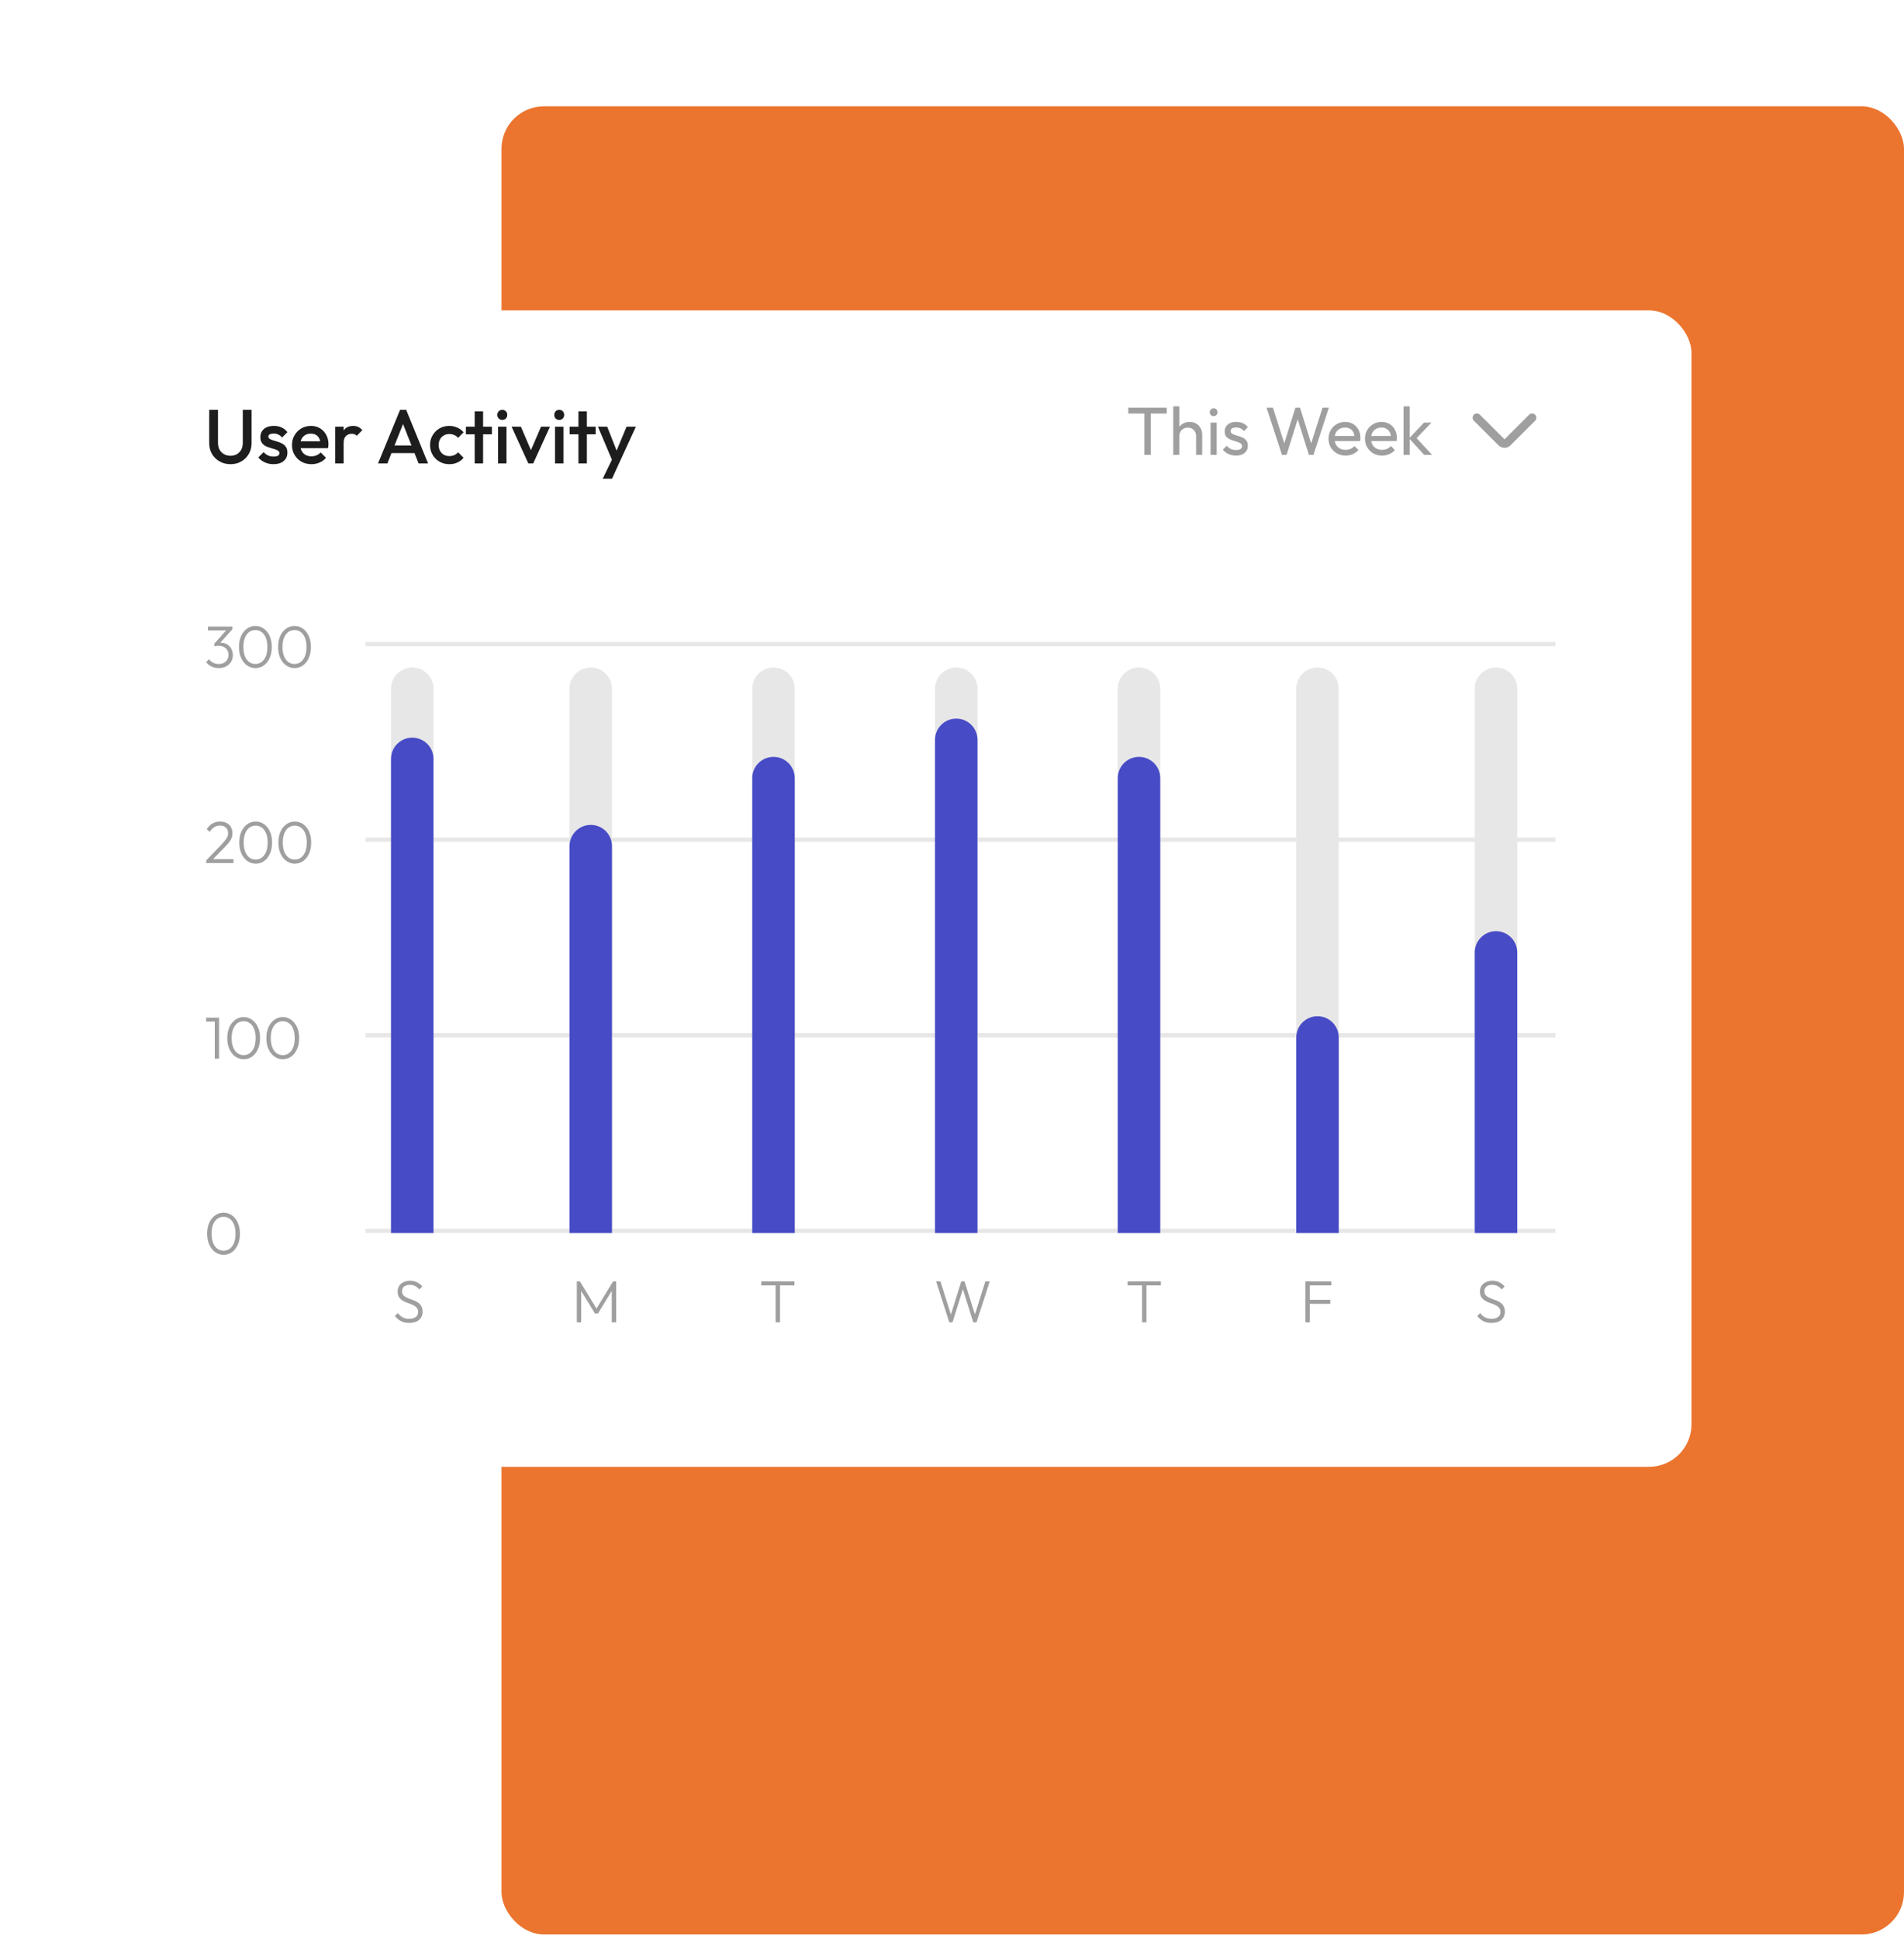 <svg width="448" height="456" viewBox="0 0 448 456" fill="none" xmlns="http://www.w3.org/2000/svg">
<line x1="38" y1="0.502" x2="279" y2="0.502" stroke="white"/>
<line x1="38" y1="50.502" x2="278" y2="50.502" stroke="white"/>
<line x1="38" y1="100.502" x2="278" y2="100.502" stroke="white"/>
<line x1="38" y1="150.502" x2="278" y2="150.502" stroke="white"/>
<line x1="38" y1="200.502" x2="278" y2="200.502" stroke="white"/>
<line x1="278.5" y1="1.002" x2="278.5" y2="201.002" stroke="white"/>
<line x1="218.492" y1="1.002" x2="218.492" y2="201.002" stroke="white"/>
<line x1="158.508" y1="1.002" x2="158.508" y2="201.002" stroke="white"/>
<line x1="98.5" y1="1.002" x2="98.5" y2="201.002" stroke="white"/>
<line x1="38.5" y1="1.002" x2="38.5" y2="201.002" stroke="white"/>
<rect x="118" y="25.002" width="330" height="430" rx="10" fill="#EB742E"/>
<g filter="url(#filter0_d_1358_3780)">
<rect x="8" y="65.002" width="398" height="272" rx="10" fill="white"/>
</g>
<path d="M54.228 109.178C53.28 109.178 52.428 108.962 51.672 108.53C50.916 108.098 50.316 107.51 49.872 106.766C49.44 106.01 49.224 105.158 49.224 104.21V96.398H51.294V104.192C51.294 104.804 51.42 105.338 51.672 105.794C51.936 106.238 52.29 106.586 52.734 106.838C53.178 107.078 53.676 107.198 54.228 107.198C54.792 107.198 55.29 107.078 55.722 106.838C56.154 106.586 56.496 106.238 56.748 105.794C57 105.338 57.126 104.81 57.126 104.21V96.398H59.196V104.228C59.196 105.176 58.98 106.022 58.548 106.766C58.116 107.51 57.528 108.098 56.784 108.53C56.04 108.962 55.188 109.178 54.228 109.178ZM64.352 109.178C63.872 109.178 63.41 109.118 62.966 108.998C62.522 108.866 62.114 108.686 61.742 108.458C61.37 108.218 61.046 107.93 60.77 107.594L62.03 106.334C62.33 106.682 62.672 106.946 63.056 107.126C63.452 107.294 63.896 107.378 64.388 107.378C64.832 107.378 65.168 107.312 65.396 107.18C65.624 107.048 65.738 106.856 65.738 106.604C65.738 106.34 65.63 106.136 65.414 105.992C65.198 105.848 64.916 105.728 64.568 105.632C64.232 105.524 63.872 105.416 63.488 105.308C63.116 105.2 62.756 105.056 62.408 104.876C62.072 104.684 61.796 104.426 61.58 104.102C61.364 103.778 61.256 103.358 61.256 102.842C61.256 102.29 61.382 101.816 61.634 101.42C61.898 101.024 62.264 100.718 62.732 100.502C63.212 100.286 63.782 100.178 64.442 100.178C65.138 100.178 65.75 100.304 66.278 100.556C66.818 100.796 67.268 101.162 67.628 101.654L66.368 102.914C66.116 102.602 65.828 102.368 65.504 102.212C65.18 102.056 64.808 101.978 64.388 101.978C63.992 101.978 63.686 102.038 63.47 102.158C63.254 102.278 63.146 102.452 63.146 102.68C63.146 102.92 63.254 103.106 63.47 103.238C63.686 103.37 63.962 103.484 64.298 103.58C64.646 103.676 65.006 103.784 65.378 103.904C65.762 104.012 66.122 104.168 66.458 104.372C66.806 104.564 67.088 104.828 67.304 105.164C67.52 105.488 67.628 105.914 67.628 106.442C67.628 107.282 67.334 107.948 66.746 108.44C66.158 108.932 65.36 109.178 64.352 109.178ZM73.274 109.178C72.41 109.178 71.63 108.986 70.934 108.602C70.25 108.206 69.704 107.666 69.296 106.982C68.9 106.298 68.702 105.53 68.702 104.678C68.702 103.826 68.9 103.064 69.296 102.392C69.692 101.708 70.226 101.168 70.898 100.772C71.582 100.376 72.338 100.178 73.166 100.178C73.97 100.178 74.678 100.364 75.29 100.736C75.914 101.108 76.4 101.618 76.748 102.266C77.108 102.914 77.288 103.652 77.288 104.48C77.288 104.624 77.276 104.774 77.252 104.93C77.24 105.074 77.216 105.236 77.18 105.416H70.088V103.796H76.154L75.416 104.444C75.392 103.916 75.29 103.472 75.11 103.112C74.93 102.752 74.672 102.476 74.336 102.284C74.012 102.092 73.61 101.996 73.13 101.996C72.626 101.996 72.188 102.104 71.816 102.32C71.444 102.536 71.156 102.842 70.952 103.238C70.748 103.622 70.646 104.084 70.646 104.624C70.646 105.164 70.754 105.638 70.97 106.046C71.186 106.454 71.492 106.772 71.888 107C72.284 107.216 72.74 107.324 73.256 107.324C73.7 107.324 74.108 107.246 74.48 107.09C74.864 106.934 75.188 106.706 75.452 106.406L76.712 107.684C76.292 108.176 75.782 108.548 75.182 108.8C74.582 109.052 73.946 109.178 73.274 109.178ZM78.875 108.998V100.358H80.855V108.998H78.875ZM80.855 104.192L80.171 103.85C80.171 102.758 80.411 101.876 80.891 101.204C81.383 100.52 82.121 100.178 83.105 100.178C83.537 100.178 83.927 100.256 84.275 100.412C84.623 100.568 84.947 100.82 85.247 101.168L83.951 102.5C83.795 102.332 83.621 102.212 83.429 102.14C83.237 102.068 83.015 102.032 82.763 102.032C82.211 102.032 81.755 102.206 81.395 102.554C81.035 102.902 80.855 103.448 80.855 104.192ZM88.95 108.998L94.134 96.398H95.574L100.722 108.998H98.49L94.458 98.792H95.214L91.146 108.998H88.95ZM91.506 106.568V104.768H98.184V106.568H91.506ZM105.722 109.178C104.87 109.178 104.096 108.98 103.4 108.584C102.716 108.188 102.176 107.648 101.78 106.964C101.384 106.28 101.186 105.518 101.186 104.678C101.186 103.826 101.384 103.064 101.78 102.392C102.176 101.708 102.716 101.168 103.4 100.772C104.096 100.376 104.87 100.178 105.722 100.178C106.394 100.178 107.018 100.31 107.594 100.574C108.182 100.826 108.68 101.192 109.088 101.672L107.792 102.986C107.54 102.686 107.234 102.464 106.874 102.32C106.526 102.164 106.142 102.086 105.722 102.086C105.23 102.086 104.792 102.2 104.408 102.428C104.036 102.644 103.742 102.944 103.526 103.328C103.322 103.712 103.22 104.162 103.22 104.678C103.22 105.182 103.322 105.632 103.526 106.028C103.742 106.412 104.036 106.718 104.408 106.946C104.792 107.162 105.23 107.27 105.722 107.27C106.142 107.27 106.526 107.198 106.874 107.054C107.234 106.898 107.54 106.67 107.792 106.37L109.088 107.684C108.68 108.164 108.182 108.536 107.594 108.8C107.018 109.052 106.394 109.178 105.722 109.178ZM111.689 108.998V96.758H113.669V108.998H111.689ZM109.619 102.158V100.358H115.739V102.158H109.619ZM117.196 108.998V100.358H119.176V108.998H117.196ZM118.186 98.774C117.85 98.774 117.568 98.66 117.34 98.432C117.124 98.204 117.016 97.922 117.016 97.586C117.016 97.25 117.124 96.968 117.34 96.74C117.568 96.512 117.85 96.398 118.186 96.398C118.534 96.398 118.816 96.512 119.032 96.74C119.248 96.968 119.356 97.25 119.356 97.586C119.356 97.922 119.248 98.204 119.032 98.432C118.816 98.66 118.534 98.774 118.186 98.774ZM124.313 108.998L120.371 100.358H122.567L125.573 107.396H124.277L127.301 100.358H129.407L125.465 108.998H124.313ZM130.591 108.998V100.358H132.571V108.998H130.591ZM131.581 98.774C131.245 98.774 130.963 98.66 130.735 98.432C130.519 98.204 130.411 97.922 130.411 97.586C130.411 97.25 130.519 96.968 130.735 96.74C130.963 96.512 131.245 96.398 131.581 96.398C131.929 96.398 132.211 96.512 132.427 96.74C132.643 96.968 132.751 97.25 132.751 97.586C132.751 97.922 132.643 98.204 132.427 98.432C132.211 98.66 131.929 98.774 131.581 98.774ZM136.105 108.998V96.758H138.085V108.998H136.105ZM134.035 102.158V100.358H140.155V102.158H134.035ZM144.384 109.088L140.694 100.358H142.872L145.392 106.766H144.762L147.426 100.358H149.622L145.608 109.088H144.384ZM141.81 112.598L144.492 107.072L145.608 109.088L144.006 112.598H141.81Z" fill="#1D1D1D"/>
<path fill-rule="evenodd" clip-rule="evenodd" d="M346.793 97.541C347.183 97.15 347.817 97.15 348.207 97.541L354 103.334L359.793 97.541C360.183 97.15 360.817 97.15 361.207 97.541C361.598 97.931 361.598 98.565 361.207 98.955L355.414 104.748C354.633 105.529 353.367 105.529 352.586 104.748L346.793 98.955C346.402 98.565 346.402 97.931 346.793 97.541Z" fill="#9F9F9F"/>
<path d="M269.256 106.998V96.214H270.76V106.998H269.256ZM265.48 97.27V95.894H274.52V97.27H265.48ZM281.432 106.998V102.566C281.432 101.99 281.251 101.515 280.888 101.142C280.525 100.769 280.056 100.582 279.48 100.582C279.096 100.582 278.755 100.667 278.456 100.838C278.157 101.009 277.923 101.243 277.752 101.542C277.581 101.841 277.496 102.182 277.496 102.566L276.904 102.23C276.904 101.654 277.032 101.142 277.288 100.694C277.544 100.246 277.901 99.894 278.36 99.638C278.819 99.371 279.336 99.238 279.912 99.238C280.488 99.238 280.995 99.366 281.432 99.622C281.88 99.878 282.232 100.235 282.488 100.694C282.744 101.153 282.872 101.681 282.872 102.278V106.998H281.432ZM276.056 106.998V95.574H277.496V106.998H276.056ZM284.838 106.998V99.398H286.278V106.998H284.838ZM285.558 97.878C285.291 97.878 285.072 97.793 284.902 97.622C284.731 97.441 284.646 97.217 284.646 96.95C284.646 96.694 284.731 96.481 284.902 96.31C285.072 96.129 285.291 96.038 285.558 96.038C285.824 96.038 286.043 96.129 286.214 96.31C286.384 96.481 286.47 96.694 286.47 96.95C286.47 97.217 286.384 97.441 286.214 97.622C286.043 97.793 285.824 97.878 285.558 97.878ZM290.816 107.158C290.389 107.158 289.984 107.105 289.6 106.998C289.226 106.881 288.88 106.721 288.56 106.518C288.24 106.305 287.962 106.054 287.728 105.766L288.656 104.838C288.933 105.179 289.253 105.435 289.616 105.606C289.978 105.766 290.384 105.846 290.832 105.846C291.28 105.846 291.626 105.771 291.872 105.622C292.117 105.462 292.24 105.243 292.24 104.966C292.24 104.689 292.138 104.475 291.936 104.326C291.744 104.166 291.493 104.038 291.184 103.942C290.874 103.835 290.544 103.734 290.192 103.638C289.85 103.531 289.525 103.398 289.216 103.238C288.906 103.078 288.65 102.859 288.448 102.582C288.256 102.305 288.16 101.937 288.16 101.478C288.16 101.019 288.272 100.625 288.496 100.294C288.72 99.953 289.029 99.691 289.424 99.51C289.829 99.329 290.314 99.238 290.88 99.238C291.477 99.238 292.005 99.345 292.464 99.558C292.933 99.761 293.317 100.07 293.616 100.486L292.688 101.414C292.474 101.137 292.208 100.923 291.888 100.774C291.578 100.625 291.226 100.55 290.832 100.55C290.416 100.55 290.096 100.625 289.872 100.774C289.658 100.913 289.552 101.11 289.552 101.366C289.552 101.622 289.648 101.819 289.84 101.958C290.032 102.097 290.282 102.214 290.592 102.31C290.912 102.406 291.242 102.507 291.584 102.614C291.925 102.71 292.25 102.843 292.56 103.014C292.869 103.185 293.12 103.414 293.312 103.702C293.514 103.99 293.616 104.369 293.616 104.838C293.616 105.553 293.36 106.118 292.848 106.534C292.346 106.95 291.669 107.158 290.816 107.158ZM301.644 106.998L298.012 95.894H299.516L302.396 104.95H301.964L304.796 95.894H305.884L308.716 104.95H308.3L311.18 95.894H312.668L309.052 106.998H307.98L305.132 97.958H305.548L302.716 106.998H301.644ZM316.607 107.158C315.85 107.158 315.167 106.987 314.559 106.646C313.951 106.294 313.471 105.819 313.119 105.222C312.767 104.625 312.591 103.947 312.591 103.19C312.591 102.443 312.762 101.771 313.103 101.174C313.455 100.577 313.925 100.107 314.511 99.766C315.109 99.414 315.775 99.238 316.511 99.238C317.215 99.238 317.834 99.398 318.367 99.718C318.911 100.038 319.333 100.481 319.631 101.046C319.941 101.611 320.095 102.251 320.095 102.966C320.095 103.073 320.09 103.19 320.079 103.318C320.069 103.435 320.047 103.574 320.015 103.734H313.599V102.534H319.247L318.719 102.998C318.719 102.486 318.629 102.054 318.447 101.702C318.266 101.339 318.01 101.062 317.679 100.87C317.349 100.667 316.949 100.566 316.479 100.566C315.989 100.566 315.557 100.673 315.183 100.886C314.81 101.099 314.522 101.398 314.319 101.782C314.117 102.166 314.015 102.619 314.015 103.142C314.015 103.675 314.122 104.145 314.335 104.55C314.549 104.945 314.853 105.254 315.247 105.478C315.642 105.691 316.095 105.798 316.607 105.798C317.034 105.798 317.423 105.723 317.775 105.574C318.138 105.425 318.447 105.201 318.703 104.902L319.631 105.846C319.269 106.273 318.821 106.598 318.287 106.822C317.765 107.046 317.205 107.158 316.607 107.158ZM325.185 107.158C324.428 107.158 323.745 106.987 323.137 106.646C322.529 106.294 322.049 105.819 321.697 105.222C321.345 104.625 321.169 103.947 321.169 103.19C321.169 102.443 321.34 101.771 321.681 101.174C322.033 100.577 322.503 100.107 323.089 99.766C323.687 99.414 324.353 99.238 325.089 99.238C325.793 99.238 326.412 99.398 326.945 99.718C327.489 100.038 327.911 100.481 328.209 101.046C328.519 101.611 328.673 102.251 328.673 102.966C328.673 103.073 328.668 103.19 328.657 103.318C328.647 103.435 328.625 103.574 328.593 103.734H322.177V102.534H327.825L327.297 102.998C327.297 102.486 327.207 102.054 327.025 101.702C326.844 101.339 326.588 101.062 326.257 100.87C325.927 100.667 325.527 100.566 325.057 100.566C324.567 100.566 324.135 100.673 323.761 100.886C323.388 101.099 323.1 101.398 322.897 101.782C322.695 102.166 322.593 102.619 322.593 103.142C322.593 103.675 322.7 104.145 322.913 104.55C323.127 104.945 323.431 105.254 323.825 105.478C324.22 105.691 324.673 105.798 325.185 105.798C325.612 105.798 326.001 105.723 326.353 105.574C326.716 105.425 327.025 105.201 327.281 104.902L328.209 105.846C327.847 106.273 327.399 106.598 326.865 106.822C326.343 107.046 325.783 107.158 325.185 107.158ZM335.108 106.998L331.556 103.11L335.076 99.398H336.82L332.9 103.494L332.964 102.662L336.964 106.998H335.108ZM330.243 106.998V95.574H331.684V106.998H330.243Z" fill="#9F9F9F"/>
<line x1="86" y1="151.5" x2="366" y2="151.5" stroke="#E7E7E7"/>
<path d="M51.472 157.14C50.856 157.14 50.291 157.019 49.778 156.776C49.274 156.533 48.849 156.183 48.504 155.726L49.19 155.04C49.423 155.395 49.741 155.675 50.142 155.88C50.543 156.076 50.982 156.174 51.458 156.174C51.925 156.174 52.326 156.085 52.662 155.908C53.007 155.731 53.273 155.483 53.46 155.166C53.656 154.839 53.754 154.461 53.754 154.032C53.754 153.593 53.656 153.215 53.46 152.898C53.273 152.581 53.003 152.333 52.648 152.156C52.303 151.979 51.887 151.89 51.402 151.89C51.243 151.89 51.08 151.899 50.912 151.918C50.753 151.937 50.595 151.969 50.436 152.016L50.828 151.442C50.987 151.358 51.159 151.293 51.346 151.246C51.533 151.199 51.738 151.176 51.962 151.176C52.494 151.176 52.975 151.302 53.404 151.554C53.833 151.797 54.169 152.137 54.412 152.576C54.664 153.005 54.79 153.505 54.79 154.074C54.79 154.681 54.65 155.213 54.37 155.67C54.09 156.127 53.698 156.487 53.194 156.748C52.699 157.009 52.125 157.14 51.472 157.14ZM50.436 152.016V151.386L53.488 147.956L54.678 147.998L51.57 151.47L50.436 152.016ZM48.924 148.278V147.368H54.678V147.998L53.796 148.278H48.924ZM60.112 157.14C59.403 157.14 58.754 156.939 58.166 156.538C57.578 156.127 57.107 155.549 56.752 154.802C56.407 154.055 56.234 153.178 56.234 152.17C56.234 151.153 56.407 150.28 56.752 149.552C57.097 148.815 57.559 148.245 58.138 147.844C58.726 147.433 59.375 147.228 60.084 147.228C60.803 147.228 61.452 147.429 62.03 147.83C62.618 148.231 63.085 148.805 63.43 149.552C63.776 150.289 63.948 151.167 63.948 152.184C63.948 153.192 63.776 154.069 63.43 154.816C63.085 155.563 62.623 156.137 62.044 156.538C61.465 156.939 60.822 157.14 60.112 157.14ZM60.084 156.174C60.635 156.174 61.12 156.02 61.54 155.712C61.969 155.395 62.306 154.942 62.548 154.354C62.791 153.757 62.912 153.029 62.912 152.17C62.912 151.321 62.791 150.602 62.548 150.014C62.306 149.417 61.969 148.964 61.54 148.656C61.12 148.348 60.635 148.194 60.084 148.194C59.543 148.194 59.057 148.348 58.628 148.656C58.208 148.964 57.877 149.412 57.634 150C57.392 150.588 57.27 151.311 57.27 152.17C57.27 153.029 57.392 153.757 57.634 154.354C57.877 154.942 58.208 155.395 58.628 155.712C59.057 156.02 59.543 156.174 60.084 156.174ZM69.313 157.14C68.604 157.14 67.955 156.939 67.367 156.538C66.779 156.127 66.308 155.549 65.953 154.802C65.608 154.055 65.435 153.178 65.435 152.17C65.435 151.153 65.608 150.28 65.953 149.552C66.299 148.815 66.761 148.245 67.339 147.844C67.927 147.433 68.576 147.228 69.285 147.228C70.004 147.228 70.653 147.429 71.231 147.83C71.819 148.231 72.286 148.805 72.631 149.552C72.977 150.289 73.149 151.167 73.149 152.184C73.149 153.192 72.977 154.069 72.631 154.816C72.286 155.563 71.824 156.137 71.245 156.538C70.667 156.939 70.023 157.14 69.313 157.14ZM69.285 156.174C69.836 156.174 70.321 156.02 70.741 155.712C71.171 155.395 71.507 154.942 71.749 154.354C71.992 153.757 72.113 153.029 72.113 152.17C72.113 151.321 71.992 150.602 71.749 150.014C71.507 149.417 71.171 148.964 70.741 148.656C70.321 148.348 69.836 148.194 69.285 148.194C68.744 148.194 68.259 148.348 67.829 148.656C67.409 148.964 67.078 149.412 66.835 150C66.593 150.588 66.471 151.311 66.471 152.17C66.471 153.029 66.593 153.757 66.835 154.354C67.078 154.942 67.409 155.395 67.829 155.712C68.259 156.02 68.744 156.174 69.285 156.174Z" fill="#9F9F9F"/>
<line x1="86" y1="197.5" x2="366" y2="197.5" stroke="#E7E7E7"/>
<path d="M48.532 202.37L52.102 198.646C52.513 198.207 52.83 197.839 53.054 197.54C53.287 197.241 53.446 196.971 53.53 196.728C53.623 196.476 53.67 196.215 53.67 195.944C53.67 195.393 53.497 194.964 53.152 194.656C52.807 194.339 52.349 194.18 51.78 194.18C51.257 194.18 50.8 194.306 50.408 194.558C50.016 194.801 49.666 195.169 49.358 195.664L48.644 195.034C49.017 194.446 49.465 193.998 49.988 193.69C50.511 193.382 51.117 193.228 51.808 193.228C52.387 193.228 52.891 193.34 53.32 193.564C53.759 193.788 54.095 194.105 54.328 194.516C54.571 194.927 54.692 195.407 54.692 195.958C54.692 196.341 54.641 196.691 54.538 197.008C54.435 197.316 54.253 197.643 53.992 197.988C53.74 198.324 53.381 198.735 52.914 199.22L49.89 202.328L48.532 202.37ZM48.532 203V202.37L49.372 202.076H54.93V203H48.532ZM60.181 203.14C59.471 203.14 58.822 202.939 58.234 202.538C57.647 202.127 57.175 201.549 56.821 200.802C56.475 200.055 56.303 199.178 56.303 198.17C56.303 197.153 56.475 196.28 56.821 195.552C57.166 194.815 57.628 194.245 58.206 193.844C58.794 193.433 59.443 193.228 60.153 193.228C60.871 193.228 61.52 193.429 62.099 193.83C62.687 194.231 63.153 194.805 63.498 195.552C63.844 196.289 64.016 197.167 64.016 198.184C64.016 199.192 63.844 200.069 63.498 200.816C63.153 201.563 62.691 202.137 62.112 202.538C61.534 202.939 60.89 203.14 60.181 203.14ZM60.153 202.174C60.703 202.174 61.188 202.02 61.608 201.712C62.038 201.395 62.374 200.942 62.617 200.354C62.859 199.757 62.98 199.029 62.98 198.17C62.98 197.321 62.859 196.602 62.617 196.014C62.374 195.417 62.038 194.964 61.608 194.656C61.188 194.348 60.703 194.194 60.153 194.194C59.611 194.194 59.126 194.348 58.697 194.656C58.276 194.964 57.945 195.412 57.703 196C57.46 196.588 57.339 197.311 57.339 198.17C57.339 199.029 57.46 199.757 57.703 200.354C57.945 200.942 58.276 201.395 58.697 201.712C59.126 202.02 59.611 202.174 60.153 202.174ZM69.382 203.14C68.672 203.14 68.024 202.939 67.436 202.538C66.848 202.127 66.376 201.549 66.022 200.802C65.676 200.055 65.504 199.178 65.504 198.17C65.504 197.153 65.676 196.28 66.022 195.552C66.367 194.815 66.829 194.245 67.408 193.844C67.996 193.433 68.644 193.228 69.354 193.228C70.072 193.228 70.721 193.429 71.3 193.83C71.888 194.231 72.354 194.805 72.7 195.552C73.045 196.289 73.218 197.167 73.218 198.184C73.218 199.192 73.045 200.069 72.7 200.816C72.354 201.563 71.892 202.137 71.314 202.538C70.735 202.939 70.091 203.14 69.382 203.14ZM69.354 202.174C69.904 202.174 70.39 202.02 70.81 201.712C71.239 201.395 71.575 200.942 71.818 200.354C72.06 199.757 72.182 199.029 72.182 198.17C72.182 197.321 72.06 196.602 71.818 196.014C71.575 195.417 71.239 194.964 70.81 194.656C70.39 194.348 69.904 194.194 69.354 194.194C68.812 194.194 68.327 194.348 67.898 194.656C67.478 194.964 67.146 195.412 66.904 196C66.661 196.588 66.54 197.311 66.54 198.17C66.54 199.029 66.661 199.757 66.904 200.354C67.146 200.942 67.478 201.395 67.898 201.712C68.327 202.02 68.812 202.174 69.354 202.174Z" fill="#9F9F9F"/>
<line x1="86" y1="243.5" x2="366" y2="243.5" stroke="#E7E7E7"/>
<path d="M50.534 249V239.368H51.542V249H50.534ZM48.504 240.278V239.368H51.402V240.278H48.504ZM57.35 249.14C56.641 249.14 55.992 248.939 55.404 248.538C54.816 248.127 54.345 247.549 53.99 246.802C53.645 246.055 53.472 245.178 53.472 244.17C53.472 243.153 53.645 242.28 53.99 241.552C54.336 240.815 54.798 240.245 55.377 239.844C55.965 239.433 56.613 239.228 57.322 239.228C58.041 239.228 58.69 239.429 59.269 239.83C59.856 240.231 60.323 240.805 60.669 241.552C61.014 242.289 61.187 243.167 61.187 244.184C61.187 245.192 61.014 246.069 60.669 246.816C60.323 247.563 59.861 248.137 59.282 248.538C58.704 248.939 58.06 249.14 57.35 249.14ZM57.322 248.174C57.873 248.174 58.358 248.02 58.779 247.712C59.208 247.395 59.544 246.942 59.786 246.354C60.029 245.757 60.151 245.029 60.151 244.17C60.151 243.321 60.029 242.602 59.786 242.014C59.544 241.417 59.208 240.964 58.779 240.656C58.358 240.348 57.873 240.194 57.322 240.194C56.781 240.194 56.296 240.348 55.867 240.656C55.447 240.964 55.115 241.412 54.873 242C54.63 242.588 54.508 243.311 54.508 244.17C54.508 245.029 54.63 245.757 54.873 246.354C55.115 246.942 55.447 247.395 55.867 247.712C56.296 248.02 56.781 248.174 57.322 248.174ZM66.552 249.14C65.842 249.14 65.194 248.939 64.606 248.538C64.018 248.127 63.546 247.549 63.192 246.802C62.846 246.055 62.674 245.178 62.674 244.17C62.674 243.153 62.846 242.28 63.192 241.552C63.537 240.815 63.999 240.245 64.578 239.844C65.166 239.433 65.814 239.228 66.524 239.228C67.242 239.228 67.891 239.429 68.47 239.83C69.058 240.231 69.524 240.805 69.87 241.552C70.215 242.289 70.388 243.167 70.388 244.184C70.388 245.192 70.215 246.069 69.87 246.816C69.524 247.563 69.062 248.137 68.484 248.538C67.905 248.939 67.261 249.14 66.552 249.14ZM66.524 248.174C67.074 248.174 67.56 248.02 67.98 247.712C68.409 247.395 68.745 246.942 68.988 246.354C69.23 245.757 69.352 245.029 69.352 244.17C69.352 243.321 69.23 242.602 68.988 242.014C68.745 241.417 68.409 240.964 67.98 240.656C67.56 240.348 67.074 240.194 66.524 240.194C65.982 240.194 65.497 240.348 65.068 240.656C64.648 240.964 64.316 241.412 64.074 242C63.831 242.588 63.71 243.311 63.71 244.17C63.71 245.029 63.831 245.757 64.074 246.354C64.316 246.942 64.648 247.395 65.068 247.712C65.497 248.02 65.982 248.174 66.524 248.174Z" fill="#9F9F9F"/>
<path d="M52.62 295.14C51.911 295.14 51.262 294.939 50.674 294.538C50.086 294.127 49.615 293.549 49.26 292.802C48.915 292.055 48.742 291.178 48.742 290.17C48.742 289.153 48.915 288.28 49.26 287.552C49.605 286.815 50.067 286.245 50.646 285.844C51.234 285.433 51.883 285.228 52.592 285.228C53.311 285.228 53.959 285.429 54.538 285.83C55.126 286.231 55.593 286.805 55.938 287.552C56.283 288.289 56.456 289.167 56.456 290.184C56.456 291.192 56.283 292.069 55.938 292.816C55.593 293.563 55.131 294.137 54.552 294.538C53.973 294.939 53.329 295.14 52.62 295.14ZM52.592 294.174C53.143 294.174 53.628 294.02 54.048 293.712C54.477 293.395 54.813 292.942 55.056 292.354C55.299 291.757 55.42 291.029 55.42 290.17C55.42 289.321 55.299 288.602 55.056 288.014C54.813 287.417 54.477 286.964 54.048 286.656C53.628 286.348 53.143 286.194 52.592 286.194C52.051 286.194 51.565 286.348 51.136 286.656C50.716 286.964 50.385 287.412 50.142 288C49.899 288.588 49.778 289.311 49.778 290.17C49.778 291.029 49.899 291.757 50.142 292.354C50.385 292.942 50.716 293.395 51.136 293.712C51.565 294.02 52.051 294.174 52.592 294.174Z" fill="#9F9F9F"/>
<line x1="86" y1="289.502" x2="366" y2="289.502" stroke="#E7E7E7"/>
<path d="M96.275 311.161C95.528 311.161 94.884 311.021 94.343 310.741C93.802 310.452 93.326 310.051 92.915 309.537L93.629 308.837C93.956 309.295 94.334 309.635 94.763 309.859C95.201 310.083 95.719 310.195 96.317 310.195C96.933 310.195 97.432 310.055 97.815 309.775C98.198 309.495 98.389 309.108 98.389 308.613C98.389 308.231 98.3 307.918 98.123 307.675C97.945 307.423 97.712 307.223 97.423 307.073C97.143 306.915 96.83 306.775 96.485 306.653C96.139 306.532 95.794 306.406 95.449 306.275C95.113 306.135 94.8 305.963 94.511 305.757C94.222 305.552 93.988 305.291 93.811 304.973C93.643 304.656 93.559 304.25 93.559 303.755C93.559 303.233 93.685 302.785 93.937 302.411C94.189 302.038 94.534 301.753 94.973 301.557C95.412 301.352 95.911 301.249 96.471 301.249C97.096 301.249 97.651 301.371 98.137 301.613C98.632 301.856 99.042 302.183 99.369 302.593L98.669 303.293C98.37 302.939 98.043 302.668 97.689 302.481C97.334 302.295 96.919 302.201 96.443 302.201C95.883 302.201 95.435 302.332 95.099 302.593C94.763 302.855 94.595 303.219 94.595 303.685C94.595 304.049 94.679 304.343 94.847 304.567C95.024 304.791 95.257 304.978 95.547 305.127C95.836 305.277 96.149 305.412 96.485 305.533C96.83 305.645 97.175 305.771 97.521 305.911C97.866 306.051 98.179 306.229 98.459 306.443C98.748 306.658 98.981 306.933 99.159 307.269C99.336 307.596 99.425 308.016 99.425 308.529C99.425 309.36 99.14 310.009 98.571 310.475C98.011 310.933 97.246 311.161 96.275 311.161Z" fill="#9F9F9F"/>
<path d="M92 162C92 159.239 94.239 157 97 157C99.761 157 102 159.239 102 162V290.001H92V162Z" fill="#E7E7E7"/>
<path d="M92 178.502C92 175.741 94.239 173.502 97 173.502C99.761 173.502 102 175.741 102 178.502V290.019H92V178.502Z" fill="#474BC5"/>
<path d="M135.724 311.021V301.389H136.452L140.61 308.207H140.092L144.25 301.389H144.978V311.021H143.942V303.181L144.18 303.237L140.708 308.935H139.98L136.508 303.237L136.746 303.181V311.021H135.724Z" fill="#9F9F9F"/>
<path d="M134 162.002C134 159.241 136.239 157.002 139 157.002C141.761 157.002 144 159.241 144 162.002V290.002H134V162.002Z" fill="#E7E7E7"/>
<path d="M134 199.021C134 196.26 136.239 194.021 139 194.021C141.761 194.021 144 196.26 144 199.021V290.021H134V199.021Z" fill="#474BC5"/>
<path d="M182.5 311.021V301.655H183.536V311.021H182.5ZM179.112 302.327V301.389H186.924V302.327H179.112Z" fill="#9F9F9F"/>
<path d="M177 162.002C177 159.241 179.239 157.002 182 157.002C184.761 157.002 187 159.241 187 162.002V290.002H177V162.002Z" fill="#E7E7E7"/>
<path d="M177 183.021C177 180.26 179.239 178.021 182 178.021C184.761 178.021 187 180.26 187 183.021V290.021H177V183.021Z" fill="#474BC5"/>
<path d="M223.365 311.021L220.257 301.389H221.279L223.897 309.677H223.589L226.179 301.389H226.949L229.553 309.677H229.231L231.849 301.389H232.885L229.763 311.021H229.007L226.417 302.747H226.711L224.121 311.021H223.365Z" fill="#9F9F9F"/>
<path d="M220 162.002C220 159.241 222.239 157.002 225 157.002C227.761 157.002 230 159.241 230 162.002V290.002H220V162.002Z" fill="#E7E7E7"/>
<path d="M220 174.021C220 171.26 222.239 169.021 225 169.021C227.761 169.021 230 171.26 230 174.021V290.021H220V174.021Z" fill="#474BC5"/>
<path d="M268.719 311.021V301.655H269.755V311.021H268.719ZM265.331 302.327V301.389H273.143V302.327H265.331Z" fill="#9F9F9F"/>
<path d="M263 162.002C263 159.241 265.239 157.002 268 157.002C270.761 157.002 273 159.241 273 162.002V290.002H263V162.002Z" fill="#E7E7E7"/>
<path d="M263 183.021C263 180.26 265.239 178.021 268 178.021C270.761 178.021 273 180.26 273 183.021V290.021H263V183.021Z" fill="#474BC5"/>
<path d="M307.162 311.021V301.389H308.184V311.021H307.162ZM307.834 306.667V305.729H313V306.667H307.834ZM307.834 302.327V301.389H313.238V302.327H307.834Z" fill="#9F9F9F"/>
<path d="M305 162.002C305 159.241 307.239 157.002 310 157.002C312.761 157.002 315 159.241 315 162.002V290.002H305V162.002Z" fill="#E7E7E7"/>
<path d="M305 244.021C305 241.26 307.239 239.021 310 239.021C312.761 239.021 315 241.26 315 244.021V290.021H305V244.021Z" fill="#474BC5"/>
<path d="M350.939 311.161C350.192 311.161 349.548 311.021 349.007 310.741C348.466 310.452 347.99 310.051 347.579 309.537L348.293 308.837C348.62 309.295 348.998 309.635 349.427 309.859C349.866 310.083 350.384 310.195 350.981 310.195C351.597 310.195 352.096 310.055 352.479 309.775C352.862 309.495 353.053 309.108 353.053 308.613C353.053 308.231 352.964 307.918 352.787 307.675C352.61 307.423 352.376 307.223 352.087 307.073C351.807 306.915 351.494 306.775 351.149 306.653C350.804 306.532 350.458 306.406 350.113 306.275C349.777 306.135 349.464 305.963 349.175 305.757C348.886 305.552 348.652 305.291 348.475 304.973C348.307 304.656 348.223 304.25 348.223 303.755C348.223 303.233 348.349 302.785 348.601 302.411C348.853 302.038 349.198 301.753 349.637 301.557C350.076 301.352 350.575 301.249 351.135 301.249C351.76 301.249 352.316 301.371 352.801 301.613C353.296 301.856 353.706 302.183 354.033 302.593L353.333 303.293C353.034 302.939 352.708 302.668 352.353 302.481C351.998 302.295 351.583 302.201 351.107 302.201C350.547 302.201 350.099 302.332 349.763 302.593C349.427 302.855 349.259 303.219 349.259 303.685C349.259 304.049 349.343 304.343 349.511 304.567C349.688 304.791 349.922 304.978 350.211 305.127C350.5 305.277 350.813 305.412 351.149 305.533C351.494 305.645 351.84 305.771 352.185 305.911C352.53 306.051 352.843 306.229 353.123 306.443C353.412 306.658 353.646 306.933 353.823 307.269C354 307.596 354.089 308.016 354.089 308.529C354.089 309.36 353.804 310.009 353.235 310.475C352.675 310.933 351.91 311.161 350.939 311.161Z" fill="#9F9F9F"/>
<path d="M347 162.002C347 159.241 349.239 157.002 352 157.002C354.761 157.002 357 159.241 357 162.002V290.002H347V162.002Z" fill="#E7E7E7"/>
<path d="M347 224.021C347 221.26 349.239 219.021 352 219.021C354.761 219.021 357 221.26 357 224.021V290.021H347V224.021Z" fill="#474BC5"/>
<defs>
<filter id="filter0_d_1358_3780" x="0" y="65.002" width="406" height="280" filterUnits="userSpaceOnUse" color-interpolation-filters="sRGB">
<feFlood flood-opacity="0" result="BackgroundImageFix"/>
<feColorMatrix in="SourceAlpha" type="matrix" values="0 0 0 0 0 0 0 0 0 0 0 0 0 0 0 0 0 0 127 0" result="hardAlpha"/>
<feOffset dx="-8" dy="8"/>
<feComposite in2="hardAlpha" operator="out"/>
<feColorMatrix type="matrix" values="0 0 0 0 0 0 0 0 0 0 0 0 0 0 0 0 0 0 0.4 0"/>
<feBlend mode="normal" in2="BackgroundImageFix" result="effect1_dropShadow_1358_3780"/>
<feBlend mode="normal" in="SourceGraphic" in2="effect1_dropShadow_1358_3780" result="shape"/>
</filter>
</defs>
</svg>
